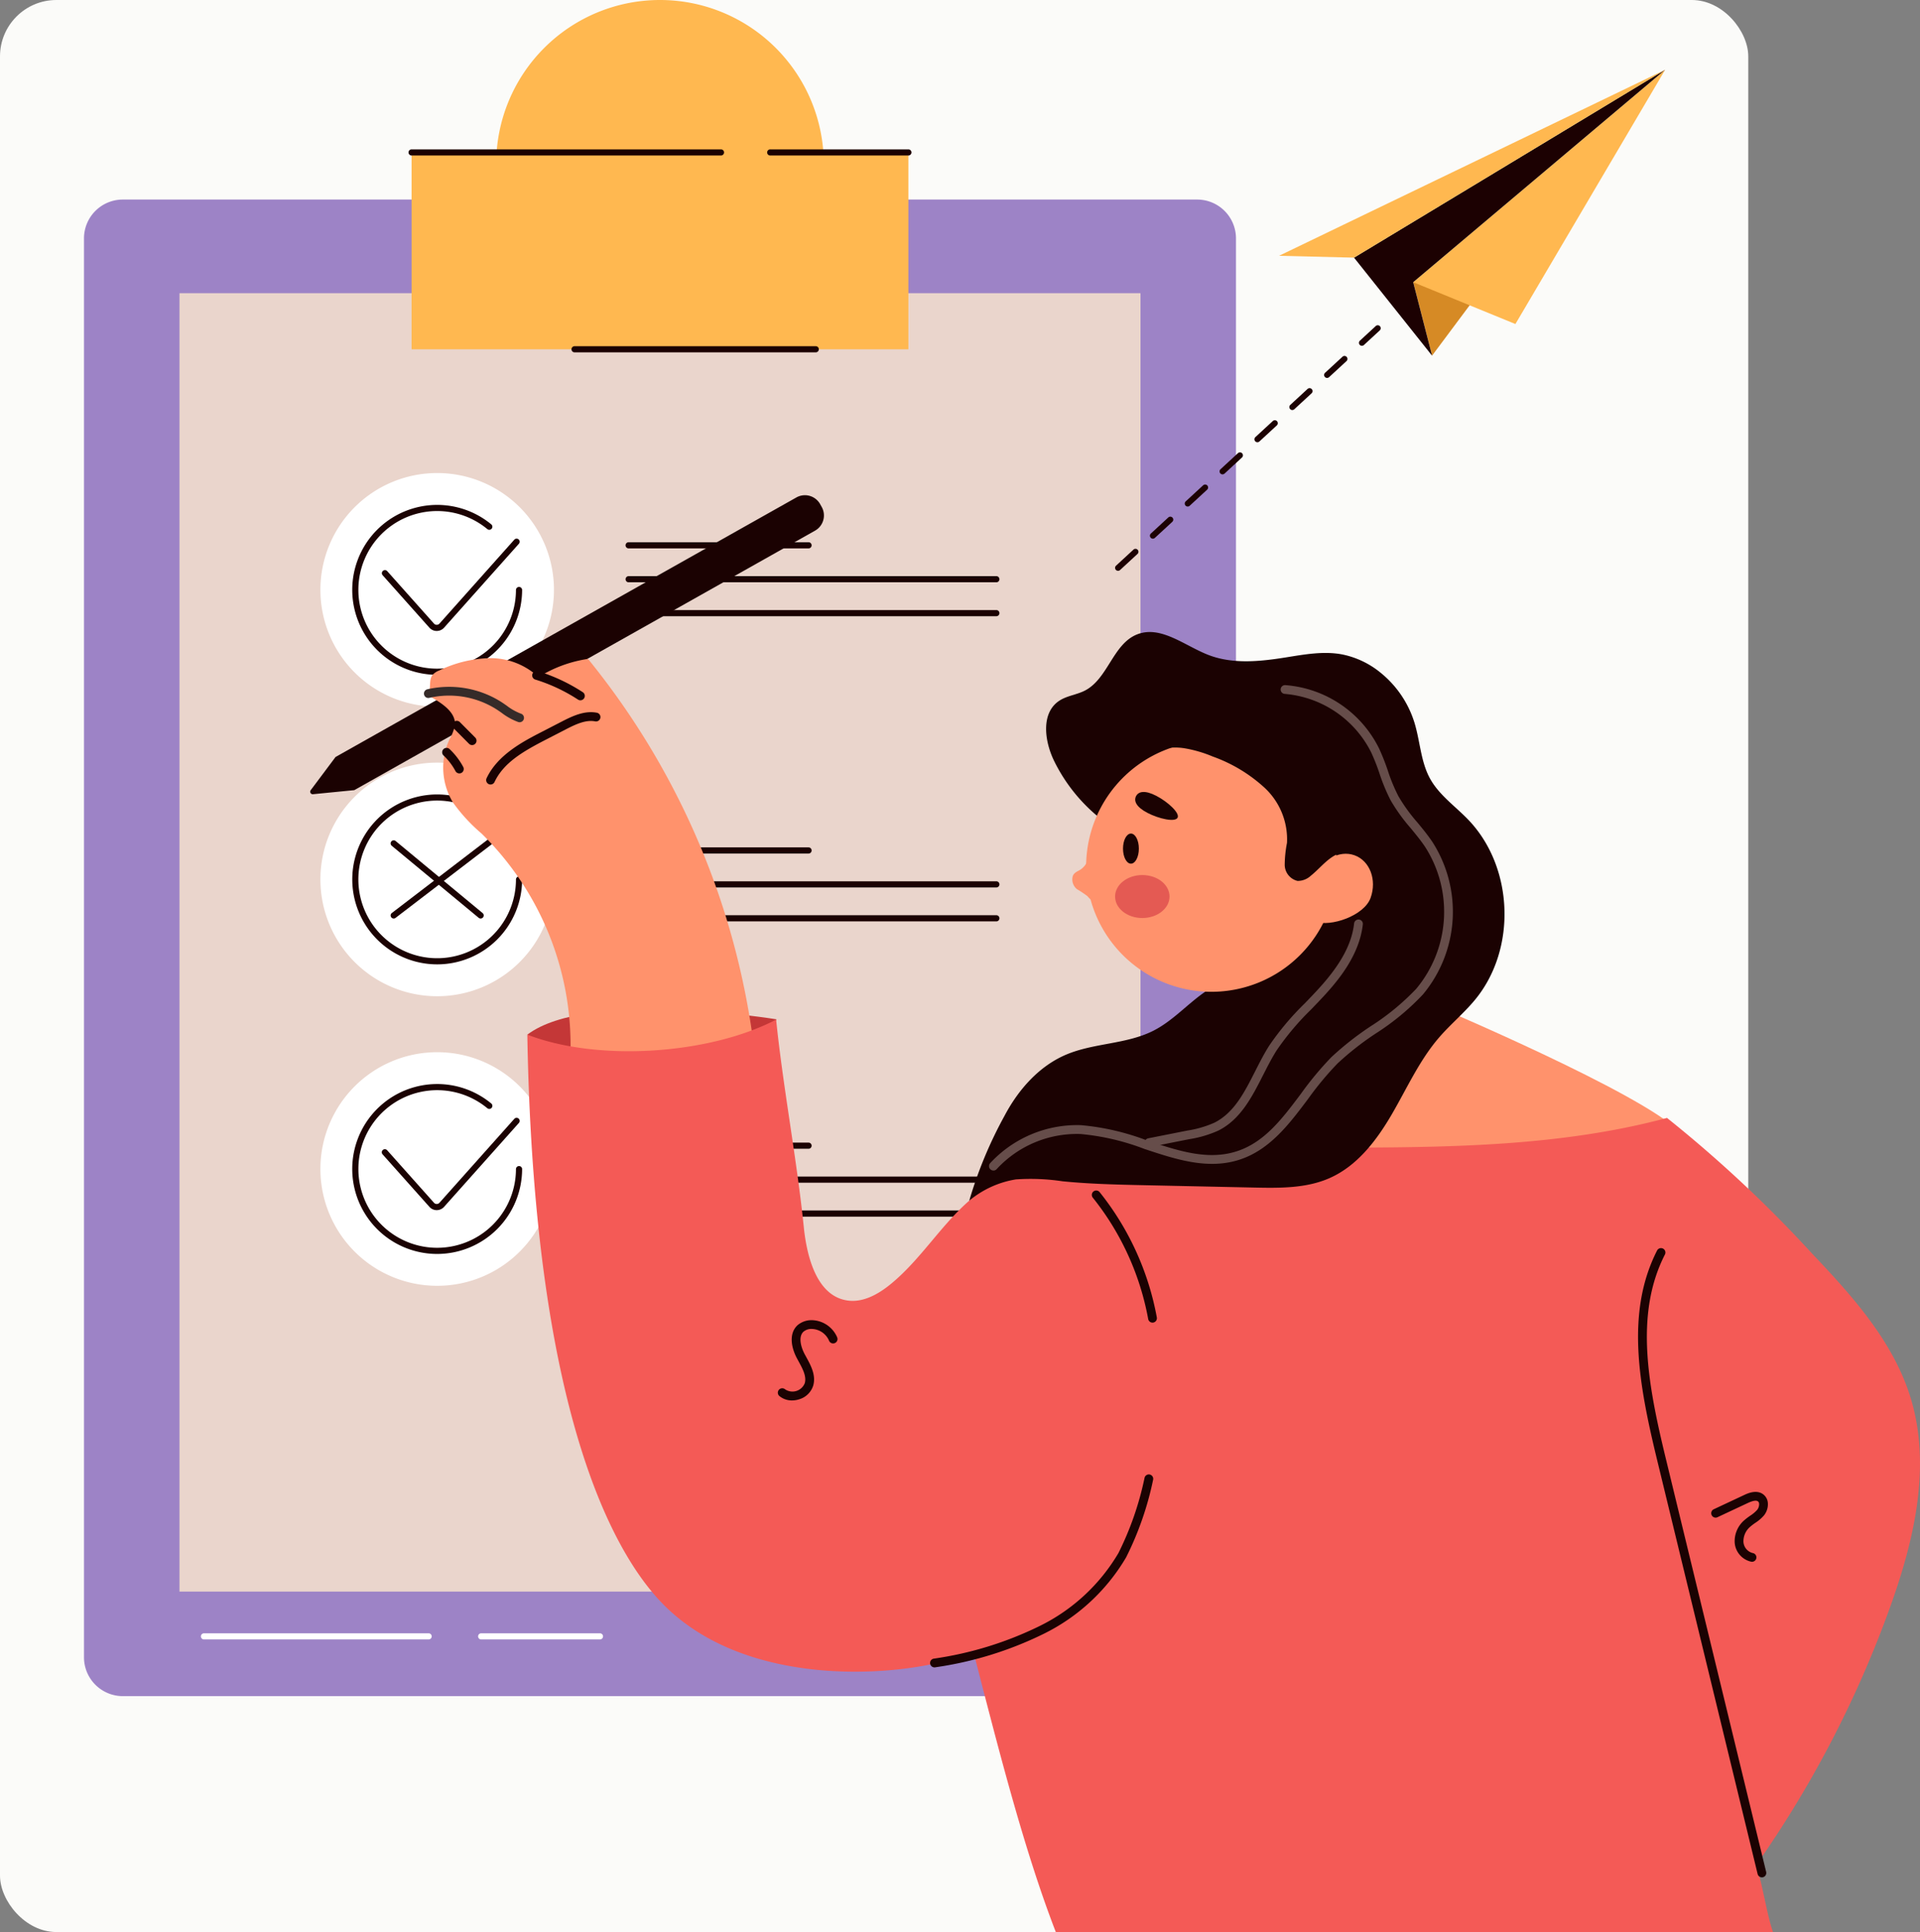 <svg xmlns="http://www.w3.org/2000/svg" xmlns:xlink="http://www.w3.org/1999/xlink" width="272.36" height="274" viewBox="0 0 272.36 274">
  <rect x="0" y="0" width="272.36" height="274" fill="#808080" stroke="none"/>
  <defs>
    <clipPath id="clip-path">
      <rect id="Rectángulo_406519" data-name="Rectángulo 406519" width="175.328" height="240.547" fill="none"/>
    </clipPath>
    <clipPath id="clip-path-2">
      <rect id="Rectángulo_406520" data-name="Rectángulo 406520" width="228.36" height="203.766" fill="none"/>
    </clipPath>
    <clipPath id="clip-path-3">
      <rect id="Rectángulo_406521" data-name="Rectángulo 406521" width="78.033" height="71.066" fill="none"/>
    </clipPath>
  </defs>
  <g id="Grupo_1114473" data-name="Grupo 1114473" transform="translate(-308.051 -1840)">
    <rect id="Rectángulo_405756" data-name="Rectángulo 405756" width="248" height="274" rx="8" transform="translate(308.051 1840)" fill="#fbfbf9"/>
    <g id="Grupo_1114468" data-name="Grupo 1114468" transform="translate(308.051 1840)">
      <g id="Grupo_1114467" data-name="Grupo 1114467" clip-path="url(#clip-path)">
        <path id="Trazado_906814" data-name="Trazado 906814" d="M185.294,277.3H32.9a5.511,5.511,0,0,1-5.51-5.511V70.566a5.51,5.51,0,0,1,5.51-5.51H185.294a5.511,5.511,0,0,1,5.511,5.51V271.792a5.511,5.511,0,0,1-5.511,5.511" transform="translate(-15.476 -36.756)" fill="#9d83c6"/>
        <path id="Trazado_906815" data-name="Trazado 906815" d="M175.153,279.73H58.525V95.6H194.851V260.032a19.7,19.7,0,0,1-19.7,19.7" transform="translate(-33.066 -54.016)" fill="#ead5cc"/>
        <path id="Trazado_906817" data-name="Trazado 906817" d="M317.274,457.61h0a15.187,15.187,0,0,1-15.187-15.187V410.444h30.374v31.979a15.187,15.187,0,0,1-15.187,15.187" transform="translate(-170.676 -231.896)" fill="#ead5cc"/>
        <path id="Trazado_906818" data-name="Trazado 906818" d="M137.612,170.782a16.565,16.565,0,1,1-16.565-16.565,16.565,16.565,0,0,1,16.565,16.565" transform="translate(-59.031 -87.131)" fill="#fff"/>
        <path id="Trazado_906819" data-name="Trazado 906819" d="M137.612,265.188a16.565,16.565,0,1,1-16.565-16.565,16.565,16.565,0,0,1,16.565,16.565" transform="translate(-59.031 -140.469)" fill="#fff"/>
        <path id="Trazado_906820" data-name="Trazado 906820" d="M137.612,359.593a16.565,16.565,0,1,1-16.565-16.565,16.565,16.565,0,0,1,16.565,16.565" transform="translate(-59.031 -193.807)" fill="#fff"/>
        <path id="Trazado_906821" data-name="Trazado 906821" d="M132.291,188.7h0a1.4,1.4,0,0,1-1.04-.466l-6.642-7.449a.437.437,0,0,1,.651-.582l6.642,7.449a.523.523,0,0,0,.78,0l10.613-11.9a.436.436,0,0,1,.651.581l-10.612,11.9a1.4,1.4,0,0,1-1.042.466" transform="translate(-70.34 -99.216)" fill="#1b0202"/>
        <path id="Trazado_906822" data-name="Trazado 906822" d="M126.912,188.7a12.049,12.049,0,1,1,7.671-21.341.436.436,0,0,1-.556.673,11.177,11.177,0,1,0,4.06,8.619.437.437,0,0,1,.873,0A12.062,12.062,0,0,1,126.912,188.7" transform="translate(-64.896 -92.997)" fill="#1b0202"/>
        <path id="Trazado_906823" data-name="Trazado 906823" d="M132.291,377.513h0a1.391,1.391,0,0,1-1.04-.467l-6.642-7.447a.436.436,0,0,1,.651-.581l6.642,7.448a.523.523,0,0,0,.78,0l10.613-11.9a.436.436,0,0,1,.651.581l-10.612,11.9a1.4,1.4,0,0,1-1.042.466" transform="translate(-70.34 -205.892)" fill="#1b0202"/>
        <path id="Trazado_906824" data-name="Trazado 906824" d="M126.912,377.508a12.049,12.049,0,1,1,7.671-21.341.436.436,0,0,1-.556.673,11.176,11.176,0,1,0,4.06,8.618.437.437,0,0,1,.873,0,12.062,12.062,0,0,1-12.049,12.049" transform="translate(-64.896 -199.673)" fill="#1b0202"/>
        <path id="Trazado_906825" data-name="Trazado 906825" d="M126.912,283.1a12.049,12.049,0,1,1,6.4-22.261.437.437,0,0,1-.464.74,11.178,11.178,0,1,0,5.24,9.471.437.437,0,0,1,.873,0A12.062,12.062,0,0,1,126.912,283.1" transform="translate(-64.896 -146.334)" fill="#1b0202"/>
        <path id="Trazado_906826" data-name="Trazado 906826" d="M127.819,280.64a.437.437,0,0,1-.265-.783l17.779-13.608a.437.437,0,0,1,.53.694L128.084,280.55a.434.434,0,0,1-.265.09" transform="translate(-71.97 -150.377)" fill="#1b0202"/>
        <path id="Trazado_906827" data-name="Trazado 906827" d="M140.152,285.047a.438.438,0,0,1-.279-.1L127.54,274.731a.436.436,0,0,1,.557-.672l12.333,10.215a.436.436,0,0,1-.279.772" transform="translate(-71.97 -154.784)" fill="#1b0202"/>
        <path id="Trazado_906828" data-name="Trazado 906828" d="M256.584,188.705h-52.2a.437.437,0,0,1,0-.873h52.2a.437.437,0,0,1,0,.873" transform="translate(-115.227 -106.123)" fill="#1b0202"/>
        <path id="Trazado_906829" data-name="Trazado 906829" d="M229.942,177.648H204.38a.437.437,0,0,1,0-.873h25.562a.437.437,0,0,1,0,.873" transform="translate(-115.226 -99.876)" fill="#1b0202"/>
        <path id="Trazado_906830" data-name="Trazado 906830" d="M256.584,199.764h-52.2a.437.437,0,0,1,0-.873h52.2a.437.437,0,0,1,0,.873" transform="translate(-115.227 -112.371)" fill="#1b0202"/>
        <path id="Trazado_906831" data-name="Trazado 906831" d="M256.584,288.19h-52.2a.437.437,0,0,1,0-.873h52.2a.437.437,0,0,1,0,.873" transform="translate(-115.227 -162.331)" fill="#1b0202"/>
        <path id="Trazado_906832" data-name="Trazado 906832" d="M229.942,277.133H204.38a.437.437,0,0,1,0-.873h25.562a.437.437,0,0,1,0,.873" transform="translate(-115.226 -156.084)" fill="#1b0202"/>
        <path id="Trazado_906833" data-name="Trazado 906833" d="M256.584,299.248h-52.2a.437.437,0,0,1,0-.873h52.2a.437.437,0,0,1,0,.873" transform="translate(-115.227 -168.579)" fill="#1b0202"/>
        <path id="Trazado_906834" data-name="Trazado 906834" d="M256.584,384.439h-52.2a.437.437,0,0,1,0-.873h52.2a.437.437,0,0,1,0,.873" transform="translate(-115.227 -216.71)" fill="#1b0202"/>
        <path id="Trazado_906835" data-name="Trazado 906835" d="M229.942,373.38H204.38a.437.437,0,0,1,0-.873h25.562a.437.437,0,0,1,0,.873" transform="translate(-115.226 -210.462)" fill="#1b0202"/>
        <path id="Trazado_906836" data-name="Trazado 906836" d="M256.584,395.5h-52.2a.437.437,0,0,1,0-.873h52.2a.437.437,0,0,1,0,.873" transform="translate(-115.227 -222.958)" fill="#1b0202"/>
        <rect id="Rectángulo_406518" data-name="Rectángulo 406518" width="70.472" height="27.916" transform="translate(58.386 21.618)" fill="#ffb850"/>
        <path id="Trazado_906837" data-name="Trazado 906837" d="M208.275,23.235A23.235,23.235,0,1,1,185.039,0a23.235,23.235,0,0,1,23.235,23.235" transform="translate(-91.417)" fill="#ffb850"/>
        <path id="Trazado_906838" data-name="Trazado 906838" d="M177.541,49.565H133.652a.435.435,0,0,1,0-.87h43.889a.435.435,0,0,1,0,.87" transform="translate(-75.266 -27.512)" fill="#1c0102"/>
        <path id="Trazado_906839" data-name="Trazado 906839" d="M270.191,49.565h-19.6a.435.435,0,0,1,0-.87h19.6a.435.435,0,0,1,0,.87" transform="translate(-141.333 -27.512)" fill="#1c0102"/>
        <path id="Trazado_906840" data-name="Trazado 906840" d="M221.019,113.739H186.8a.435.435,0,0,1,0-.87h34.215a.435.435,0,1,1,0,.87" transform="translate(-105.296 -63.77)" fill="#1c0102"/>
        <path id="Trazado_906841" data-name="Trazado 906841" d="M97.82,533.348H65.951a.435.435,0,1,1,0-.87H97.82a.435.435,0,1,1,0,.87" transform="translate(-37.016 -300.844)" fill="#fff"/>
        <path id="Trazado_906842" data-name="Trazado 906842" d="M173.194,533.348H156.342a.435.435,0,1,1,0-.87h16.852a.435.435,0,1,1,0,.87" transform="translate(-88.086 -300.844)" fill="#fff"/>
      </g>
    </g>
    <g id="Grupo_1114470" data-name="Grupo 1114470" transform="translate(352.051 1910.234)">
      <g id="Grupo_1114469" data-name="Grupo 1114469" clip-path="url(#clip-path-2)">
        <path id="Trazado_906843" data-name="Trazado 906843" d="M225.606,109.729s28.7,12.138,34.2,17.639c0,0-27.241,16.553-59.666,8.264-23.422-5.988,25.47-25.9,25.47-25.9" transform="translate(-65.605 -37.148)" fill="#ff926c"/>
        <path id="Trazado_906844" data-name="Trazado 906844" d="M81.914,111.632s-26.661-4.38-35.344,2.174c0,0,11.882,11.255,10.995,11.054s23.3-11.253,23.3-11.253Z" transform="translate(-15.766 -37.307)" fill="#c43737"/>
        <path id="Trazado_906845" data-name="Trazado 906845" d="M3.6,37.121.073,41.83A.359.359,0,0,0,.4,42.4l5.857-.577,65.361-36.8a2.474,2.474,0,0,0,.941-3.369l-.223-.4A2.473,2.473,0,0,0,68.964.318Z" transform="translate(0 0)" fill="#1b0202"/>
        <path id="Trazado_906846" data-name="Trazado 906846" d="M45.437,90.617A42.089,42.089,0,0,0,32.8,59.784a24.163,24.163,0,0,1-4.059-4.419,9.513,9.513,0,0,1-.5-8.87,6.787,6.787,0,0,0,.788-2.029c.229-1.965-2.159-3.369-3.9-4.3.632-.768.122-2.048.722-2.842a2.333,2.333,0,0,1,.942-.642,17.454,17.454,0,0,1,7.247-1.759,10.026,10.026,0,0,1,6.858,2.691,18.3,18.3,0,0,1,7.017-2.582A108.777,108.777,0,0,1,71.489,90.316c-1.3.334-2.322.222-3.619.556A59.385,59.385,0,0,1,57.14,92.94a24.178,24.178,0,0,1-11.7-2.323" transform="translate(-8.505 -11.822)" fill="#ff926c"/>
        <path id="Trazado_906847" data-name="Trazado 906847" d="M54.453,41.835a.624.624,0,0,0,.341-1.145A25.329,25.329,0,0,0,48.416,37.7a.636.636,0,0,0-.779.414.625.625,0,0,0,.414.78,24.032,24.032,0,0,1,6.06,2.842.608.608,0,0,0,.341.1" transform="translate(-16.118 -12.754)" fill="#1b0202"/>
        <path id="Trazado_906848" data-name="Trazado 906848" d="M37.968,46.1a.624.624,0,0,0,.19-1.218,7.783,7.783,0,0,1-2.027-1.142c-.232-.161-.465-.324-.7-.478a13.831,13.831,0,0,0-10.55-1.837.623.623,0,0,0-.463.75.61.61,0,0,0,.75.463,12.558,12.558,0,0,1,9.581,1.669c.227.148.446.3.667.455a8.928,8.928,0,0,0,2.361,1.308.652.652,0,0,0,.19.029" transform="translate(-8.261 -13.905)" fill="#362b29"/>
        <path id="Trazado_906849" data-name="Trazado 906849" d="M33.291,51.8a.624.624,0,0,0,.443-1.062l-2.192-2.207a.624.624,0,0,0-.887.877l2.193,2.207a.617.617,0,0,0,.443.185" transform="translate(-10.317 -16.367)" fill="#1b0202"/>
        <path id="Trazado_906850" data-name="Trazado 906850" d="M30.733,57.786a.643.643,0,0,0,.3-.073.627.627,0,0,0,.255-.845,9.935,9.935,0,0,0-1.943-2.539.624.624,0,0,0-.858.906,8.654,8.654,0,0,1,1.7,2.222.625.625,0,0,0,.55.329" transform="translate(-9.577 -18.335)" fill="#1b0202"/>
        <path id="Trazado_906851" data-name="Trazado 906851" d="M38.365,56.771a.624.624,0,0,0,.565-.358c1.3-2.755,4.088-4.36,7.33-6.027l2.792-1.44c1.429-.736,2.84-1.386,4.151-1.128a.625.625,0,1,0,.233-1.228c-1.71-.321-3.322.407-4.957,1.248L45.69,49.276c-2.66,1.369-6.3,3.242-7.89,6.606a.626.626,0,0,0,.3.831.636.636,0,0,0,.265.058" transform="translate(-12.777 -15.747)" fill="#1b0202"/>
        <path id="Trazado_906852" data-name="Trazado 906852" d="M208.243,126.377a181.682,181.682,0,0,1,20.582,19.242c5.773,6.077,11.6,12.566,14.012,20.592,2.924,9.713.421,20.205-3.027,29.746a154.926,154.926,0,0,1-18.939,36.4c.86,2.336,1.546,7.135,2.406,9.471H121.536c-4.69-12.1-8.484-27.385-11.742-39.949-4.467,2.934-29.8,7.1-43.463-6.05-5.222-5.026-18.757-22.441-19.762-81.268,10,3.87,25.787,2.821,35.295-2.132.963,9.472,2.957,19.932,3.92,29.4.445,4.378,1.9,9.871,6.267,10.445,2.146.282,4.224-.861,5.913-2.214,4.938-3.954,8.049-9.928,13.277-13.492,4.3-2.93,9.6-3.932,14.764-4.577,27.04-3.377,55.919,1.445,82.237-5.62" transform="translate(-15.766 -38.063)" fill="#f45a56"/>
        <path id="Trazado_906853" data-name="Trazado 906853" d="M160.316,56.067a23.852,23.852,0,0,1-6.94-8.469c-1.362-2.791-1.878-6.746.69-8.491,1.1-.749,2.515-.869,3.7-1.483,3.264-1.694,3.965-6.607,7.386-7.958,3.369-1.331,6.746,1.612,10.126,2.916,3.43,1.324,7.261.935,10.892.359,2.66-.422,5.376-.935,8.025-.446a12.493,12.493,0,0,1,5.511,2.614,14.7,14.7,0,0,1,4.793,7.081c.808,2.634.883,5.522,2.215,7.934,1.279,2.316,3.545,3.885,5.384,5.788,6.486,6.714,6.939,18.371.994,25.568-1.564,1.894-3.477,3.472-5.083,5.331-2.8,3.236-4.567,7.207-6.717,10.9s-4.889,7.306-8.8,9.045c-3.338,1.486-7.129,1.434-10.782,1.356l-15.256-.326c-3.969-.085-7.942-.17-11.892-.564a30.272,30.272,0,0,0-6.607-.265,13.7,13.7,0,0,0-6.611,3.022,59.532,59.532,0,0,1,5-12.037c1.951-3.7,4.884-7.043,8.738-8.678,3.98-1.688,8.622-1.454,12.464-3.436,2.742-1.414,4.824-3.832,7.379-5.561,1.834-1.241,3.9-2.114,5.745-3.332A18.2,18.2,0,0,0,184.7,50.155c-1.754-2.125-4.668-3.938-7.146-2.734-2.369,1.15-2.987,4.429-5.245,5.784a8.19,8.19,0,0,1-2.58.848c-2.888.6-6.523,1.41-9.411,2.014" transform="translate(-47.851 -9.929)" fill="#1b0202"/>
        <path id="Trazado_906854" data-name="Trazado 906854" d="M201.956,70.5a17.774,17.774,0,1,1-17.775-17.775A17.775,17.775,0,0,1,201.956,70.5" transform="translate(-56.336 -17.851)" fill="#ff926c"/>
        <path id="Trazado_906855" data-name="Trazado 906855" d="M222.769,83.125c-.918,2.551-5.681,4.152-7.861,3.367s-.953-3.658-.035-6.209,3.43-3.983,5.611-3.2,3.2,3.49,2.285,6.041" transform="translate(-72.343 -26.024)" fill="#ff926c"/>
        <path id="Trazado_906856" data-name="Trazado 906856" d="M164.579,79.285c-.392.243-.873.383-1.077.9a1.78,1.78,0,0,0,.591,1.861,14.541,14.541,0,0,1,1.466.976c.263.269.529.663.852.584.344-.085.489-.649.538-1.125a11.454,11.454,0,0,0-.215-3.643c-.1-.446-.216-1.2-.544-1.437-.38-.278-.458.339-.616.681a2.77,2.77,0,0,1-.994,1.2" transform="translate(-55.324 -26.18)" fill="#ff926c"/>
        <path id="Trazado_906857" data-name="Trazado 906857" d="M177.055,64.209c-.347.667-.005,1.531,1.621,2.377s3.922,1.352,4.269.685-1.387-2.256-3.014-3.1-2.53-.628-2.877.038" transform="translate(-59.9 -21.538)" fill="#1b0202"/>
        <path id="Trazado_906858" data-name="Trazado 906858" d="M174.319,74.674c0,1.179.5,2.134,1.124,2.134s1.124-.955,1.124-2.134-.5-2.134-1.124-2.134-1.124.956-1.124,2.134" transform="translate(-59.015 -24.558)" fill="#1b0202"/>
        <path id="Trazado_906859" data-name="Trazado 906859" d="M187.778,52.122a21.59,21.59,0,0,1,7.4,4.454,9.988,9.988,0,0,1,3.162,7.8,16.854,16.854,0,0,0-.323,3.129,2.366,2.366,0,0,0,1.818,2.268,2.73,2.73,0,0,0,1.9-.748c1.373-1.1,2.469-2.656,4.143-3.192a6.328,6.328,0,0,0,1.794-.613,2.356,2.356,0,0,0,.818-2.267,6.492,6.492,0,0,0-.983-2.321c-2.816-4.721-6.3-9.162-10.849-12.24s-10.3-4.674-15.655-3.446c-1.694.388-3.47,1.18-4.215,2.749-.63,1.326.065,3.9,1.839,3.832a12.093,12.093,0,0,0,2.1-.487,8.489,8.489,0,0,1,3.17-.062,18.065,18.065,0,0,1,3.881,1.142" transform="translate(-59.775 -15.076)" fill="#1b0202"/>
        <path id="Trazado_906860" data-name="Trazado 906860" d="M172.619,84.481c0,1.683,1.729,3.048,3.862,3.048s3.862-1.365,3.862-3.048-1.729-3.048-3.862-3.048-3.862,1.365-3.862,3.048" transform="translate(-58.439 -27.569)" fill="#e45a53"/>
        <path id="Trazado_906861" data-name="Trazado 906861" d="M146.207,109.557a.617.617,0,0,0,.46-.2,15.478,15.478,0,0,1,11.909-4.981,33.838,33.838,0,0,1,9.052,2.117c4.475,1.484,9.1,3.018,13.646,1.469,4.211-1.433,6.925-5.042,9.549-8.535a44.871,44.871,0,0,1,4.2-5.059,41.433,41.433,0,0,1,5.472-4.285,35,35,0,0,0,6.642-5.5,18.33,18.33,0,0,0,1.362-21.6c-.656-.98-1.411-1.9-2.139-2.782a23.947,23.947,0,0,1-2.7-3.729,24.182,24.182,0,0,1-1.5-3.622,31.309,31.309,0,0,0-1.225-3.108,16.18,16.18,0,0,0-13.327-9.028.307.307,0,0,0-.042,0,.623.623,0,0,0-.041,1.244,15.118,15.118,0,0,1,12.284,8.324,30.078,30.078,0,0,1,1.174,2.986,25.764,25.764,0,0,0,1.581,3.8A25.486,25.486,0,0,0,205.4,61c.708.863,1.445,1.754,2.063,2.68A17.053,17.053,0,0,1,206.2,83.764a34.128,34.128,0,0,1-6.416,5.29,42.679,42.679,0,0,0-5.634,4.419,46.086,46.086,0,0,0-4.324,5.2c-2.623,3.493-5.1,6.794-8.949,8.1-4.153,1.41-8.377.01-12.854-1.474a34.833,34.833,0,0,0-9.4-2.18,16.807,16.807,0,0,0-12.879,5.391.621.621,0,0,0,.042.879.613.613,0,0,0,.419.163" transform="translate(-49.287 -13.784)" fill="#664d4a"/>
        <path id="Trazado_906862" data-name="Trazado 906862" d="M179.586,123.238a.651.651,0,0,0,.122-.013l5.554-1.1a16.049,16.049,0,0,0,4.158-1.226c3.152-1.583,4.769-4.772,6.335-7.853.607-1.191,1.233-2.424,1.931-3.524a38.312,38.312,0,0,1,4.9-5.812c.726-.753,1.451-1.505,2.15-2.277,2-2.215,4.714-5.634,5.174-9.776a.62.62,0,0,0-.55-.687.63.63,0,0,0-.687.55c-.321,2.877-1.868,5.761-4.862,9.074-.689.765-1.406,1.507-2.122,2.251a39.192,39.192,0,0,0-5.059,6.009c-.731,1.15-1.372,2.409-1.99,3.627-1.542,3.037-3,5.9-5.785,7.3a14.908,14.908,0,0,1-3.842,1.118l-5.554,1.1a.624.624,0,0,0,.122,1.235" transform="translate(-60.587 -30.797)" fill="#664d4a"/>
        <path id="Trazado_906863" data-name="Trazado 906863" d="M176.233,167.8a.6.6,0,0,0,.112-.01.626.626,0,0,0,.5-.726,39.976,39.976,0,0,0-8.124-17.785.624.624,0,0,0-.974.779,38.7,38.7,0,0,1,7.871,17.23.624.624,0,0,0,.614.511" transform="translate(-56.744 -50.46)" fill="#1b0202"/>
        <path id="Trazado_906864" data-name="Trazado 906864" d="M102.3,188.253a3.315,3.315,0,0,0,1-.156,2.949,2.949,0,0,0,2.017-1.975c.4-1.464-.343-2.826-1-4.027l-.222-.409c-.551-1.038-.923-2.494-.156-3.192a1.734,1.734,0,0,1,1.2-.38,2.74,2.74,0,0,1,2.416,1.664.623.623,0,0,0,1.155-.468,4.012,4.012,0,0,0-3.547-2.443,3.064,3.064,0,0,0-2.058.7c-1.3,1.179-.909,3.2-.11,4.7l.229.423c.57,1.042,1.16,2.119.892,3.1a1.874,1.874,0,0,1-2.8.882.624.624,0,0,0-.8.96,2.778,2.778,0,0,0,1.791.621" transform="translate(-33.952 -59.877)" fill="#1b0202"/>
        <path id="Trazado_906865" data-name="Trazado 906865" d="M133.568,237.307a.489.489,0,0,0,.1-.01,51.235,51.235,0,0,0,15.314-4.711A27.818,27.818,0,0,0,160.753,221.7a44.627,44.627,0,0,0,3.825-10.983.623.623,0,0,0-1.208-.307,43.7,43.7,0,0,1-3.707,10.681,26.548,26.548,0,0,1-11.246,10.382,50.106,50.106,0,0,1-14.95,4.594.623.623,0,0,0,.1,1.238" transform="translate(-45.008 -71.073)" fill="#1b0202"/>
        <path id="Trazado_906866" data-name="Trazado 906866" d="M302.339,250.646a.581.581,0,0,0,.146-.017.625.625,0,0,0,.46-.753l-14.235-58.624c-2.533-10.433-4.448-20.5-.114-28.961a.625.625,0,0,0-1.111-.57c-4.528,8.847-2.577,19.156.013,29.822l14.235,58.625a.626.626,0,0,0,.607.478" transform="translate(-96.408 -54.635)" fill="#1b0202"/>
        <path id="Trazado_906867" data-name="Trazado 906867" d="M306.252,223.6a.623.623,0,0,0,.1-1.238,1.745,1.745,0,0,1-1.318-1.588,2.726,2.726,0,0,1,.992-2.168,7.949,7.949,0,0,1,.682-.517,5.845,5.845,0,0,0,1.218-1.038,2.523,2.523,0,0,0,.57-1.827,1.679,1.679,0,0,0-.643-1.177c-.96-.738-2.246-.136-2.733.093l-4.294,2.012a.623.623,0,1,0,.526,1.13l4.295-2.012c.736-.341,1.206-.421,1.447-.233a.427.427,0,0,1,.163.326,1.292,1.292,0,0,1-.29.894,4.972,4.972,0,0,1-.974.811,9.279,9.279,0,0,0-.789.6,3.939,3.939,0,0,0-1.411,3.205,2.99,2.99,0,0,0,2.355,2.719.49.49,0,0,0,.1.01" transform="translate(-101.721 -72.345)" fill="#1b0202"/>
      </g>
    </g>
    <g id="Grupo_1114471" data-name="Grupo 1114471" transform="translate(466.231 1849.887)">
      <path id="Trazado_906868" data-name="Trazado 906868" d="M54.252,74.712,64.876,60.48l-13.3,3.814Z" transform="translate(-9.287 -34.161)" fill="#d68a25"/>
      <path id="Trazado_906869" data-name="Trazado 906869" d="M35.747,0,14.5,36.066,0,30.134Z" transform="translate(42.286)" fill="#ffb850"/>
      <path id="Trazado_906870" data-name="Trazado 906870" d="M44.138,0,8.391,30.134,11.07,40.551,0,26.652Z" transform="translate(33.895)" fill="#1c0102"/>
      <path id="Trazado_906871" data-name="Trazado 906871" d="M54.774,0,10.636,26.652,0,26.39Z" transform="translate(23.259)" fill="#ffb850"/>
      <g id="Grupo_1114472" data-name="Grupo 1114472">
        <g id="Grupo_1114471-2" data-name="Grupo 1114471" clip-path="url(#clip-path-3)">
          <path id="Trazado_906872" data-name="Trazado 906872" d="M93.43,117.995l2.471-2.279a.42.42,0,0,0-.569-.618l-2.471,2.279a.42.42,0,0,0,.389.716.416.416,0,0,0,.18-.1m4.942-4.558,2.471-2.279a.42.42,0,1,0-.569-.618L97.8,112.818a.42.42,0,0,0,.569.618m4.941-4.559,2.472-2.279a.42.42,0,0,0-.569-.618l-2.471,2.279a.42.42,0,0,0,.389.716.413.413,0,0,0,.18-.1m4.943-4.559,2.47-2.279a.42.42,0,1,0-.569-.618l-2.471,2.279a.42.42,0,0,0,.389.716.413.413,0,0,0,.18-.1M113.2,99.76l2.47-2.279a.42.42,0,0,0-.571-.618l-2.47,2.279a.42.42,0,0,0,.39.716.427.427,0,0,0,.181-.1M118.14,95.2l2.47-2.279a.421.421,0,0,0-.571-.618l-2.47,2.279a.421.421,0,0,0,.571.618m4.941-4.559,2.471-2.279a.42.42,0,1,0-.569-.618l-2.471,2.279a.42.42,0,1,0,.569.618m4.942-4.558,2.247-2.073a.42.42,0,0,0-.569-.618l-2.247,2.073a.42.42,0,0,0,.389.716.416.416,0,0,0,.18-.1" transform="translate(-92.725 -47.04)" fill="#1c0102"/>
        </g>
      </g>
    </g>
  </g>
</svg>
